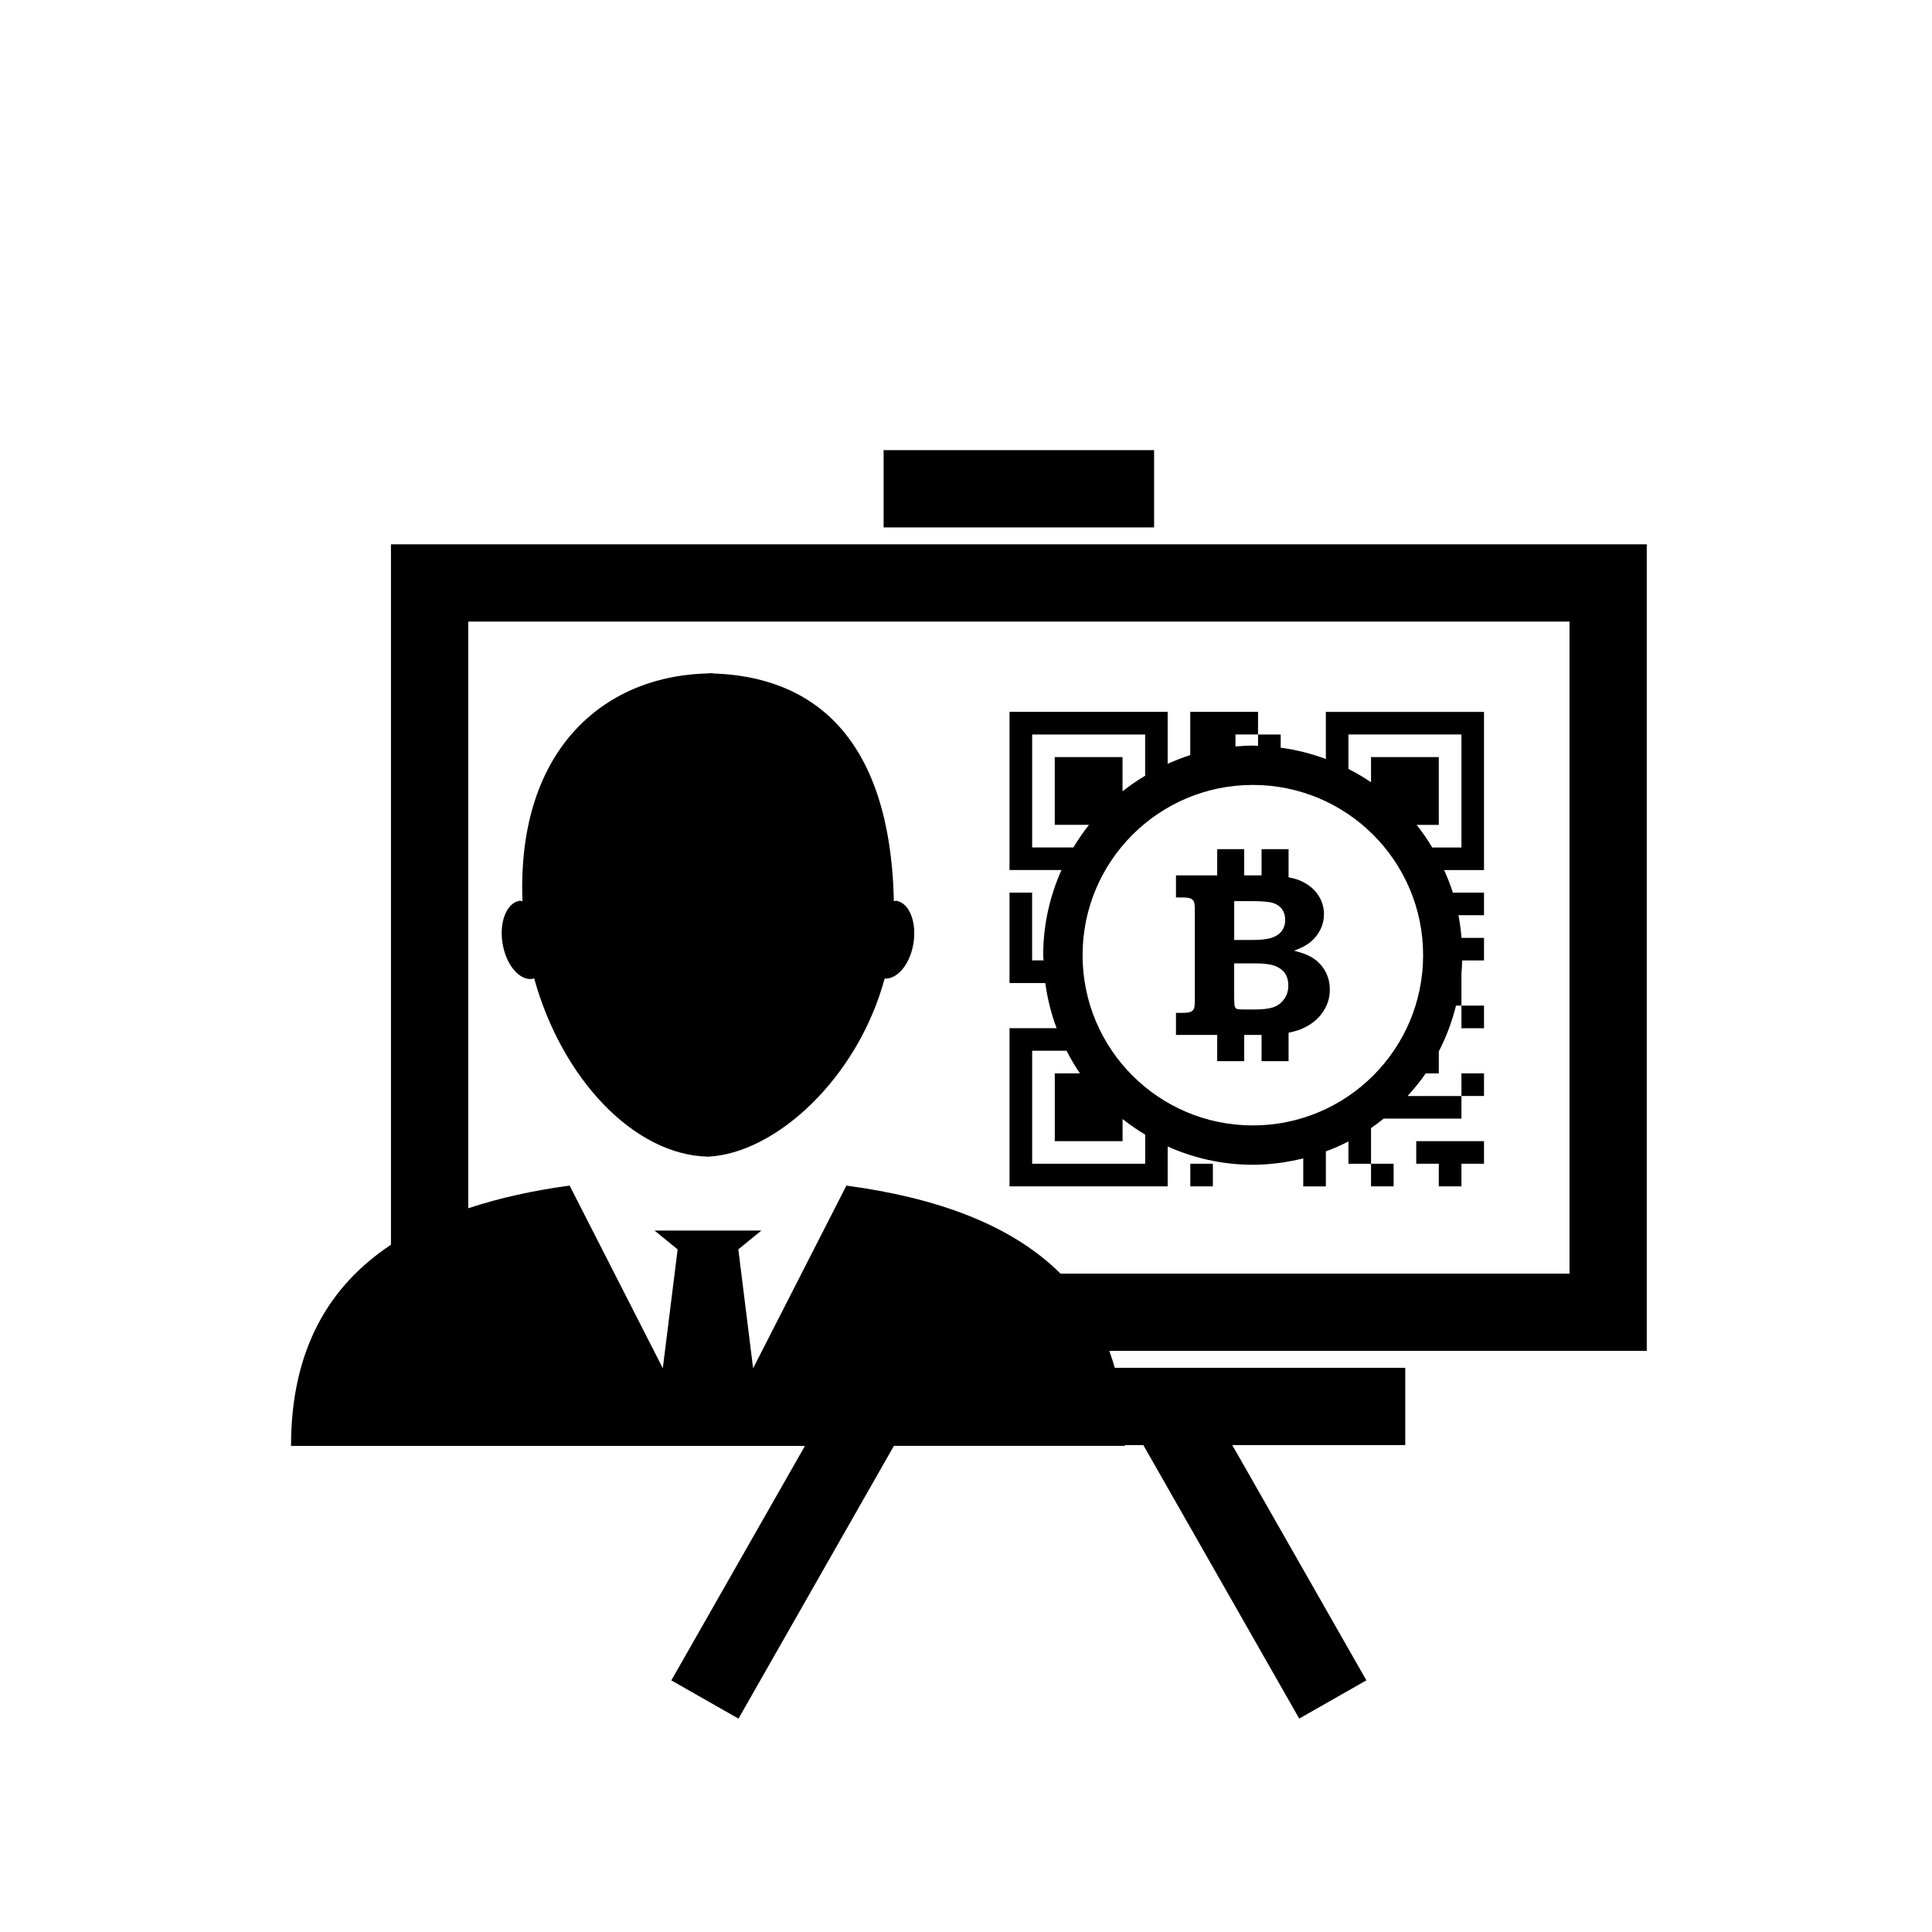 <?xml version="1.0" encoding="utf-8"?>
<!-- Generator: Adobe Illustrator 16.0.0, SVG Export Plug-In . SVG Version: 6.00 Build 0)  -->
<!DOCTYPE svg PUBLIC "-//W3C//DTD SVG 1.1//EN" "http://www.w3.org/Graphics/SVG/1.1/DTD/svg11.dtd">
<svg version="1.1" id="Layer_1" xmlns="http://www.w3.org/2000/svg" xmlns:xlink="http://www.w3.org/1999/xlink" x="0px" y="0px"
	 width="50px" height="50px" viewBox="174.5 244.5 50 50" enable-background="new 174.5 244.5 50 50" xml:space="preserve">
<path d="M208.432,269.267c-0.102-0.061-0.25-0.114-0.443-0.164c0.179-0.062,0.325-0.138,0.435-0.231s0.194-0.203,0.253-0.325
	c0.058-0.122,0.087-0.252,0.087-0.389c0-0.187-0.055-0.358-0.165-0.516c-0.11-0.156-0.268-0.277-0.474-0.361
	c-0.08-0.032-0.174-0.057-0.277-0.077v-0.728h-0.699v0.679h-0.449v-0.679h-0.699v0.679h-1.067v0.571h0.163
	c0.108,0,0.183,0.011,0.221,0.029c0.038,0.02,0.065,0.047,0.081,0.08c0.016,0.034,0.023,0.113,0.023,0.234v2.304
	c0,0.12-0.008,0.198-0.023,0.231c-0.016,0.036-0.043,0.063-0.081,0.081s-0.112,0.028-0.221,0.028h-0.163v0.571h1.067v0.679h0.699
	v-0.679h0.397c0.018,0,0.034,0,0.052,0v0.679h0.699v-0.737c0.118-0.023,0.221-0.052,0.31-0.087c0.241-0.097,0.428-0.237,0.559-0.422
	c0.134-0.184,0.199-0.387,0.199-0.605c0-0.183-0.044-0.35-0.131-0.498C208.697,269.465,208.579,269.349,208.432,269.267z
	 M206.441,267.821h0.453c0.265,0,0.448,0.016,0.551,0.048s0.182,0.088,0.236,0.164c0.054,0.078,0.08,0.17,0.08,0.279
	c0,0.104-0.028,0.196-0.086,0.277c-0.057,0.078-0.142,0.139-0.256,0.178c-0.114,0.04-0.288,0.06-0.525,0.06h-0.453V267.821z
	 M207.721,270.373c-0.08,0.103-0.179,0.17-0.294,0.203c-0.115,0.032-0.261,0.049-0.436,0.049h-0.302
	c-0.101,0-0.161-0.007-0.185-0.017c-0.021-0.011-0.039-0.03-0.048-0.058c-0.008-0.021-0.014-0.096-0.016-0.223v-0.895h0.535
	c0.234,0,0.408,0.022,0.523,0.066c0.113,0.044,0.199,0.107,0.256,0.191c0.058,0.086,0.087,0.188,0.087,0.312
	C207.843,270.146,207.802,270.271,207.721,270.373z M212.322,271.11v-0.585h0.584v0.585H212.322z M205.305,274.618h0.584v0.585
	h-0.584V274.618z M211.152,274.033h1.754v0.585h-0.584v0.585h-0.586v-0.585h-0.584V274.033z M212.906,262.924h-4.093v1.219
	c-0.372-0.139-0.763-0.238-1.169-0.293v-0.341h-0.586v0.294c-0.046-0.001-0.09-0.007-0.136-0.007c-0.151,0-0.3,0.011-0.448,0.022
	v-0.31h0.584v-0.585h-1.754v1.119c-0.201,0.063-0.395,0.141-0.585,0.225v-1.344h-4.093v4.093h1.345
	c-0.302,0.674-0.473,1.419-0.473,2.203c0,0.046,0.006,0.09,0.007,0.136h-0.294v-1.754h-0.585v2.34h0.926
	c0.055,0.406,0.154,0.797,0.293,1.169h-1.219v4.093h4.093v-1.032c0.674,0.302,1.418,0.473,2.203,0.473
	c0.451,0,0.887-0.062,1.306-0.165v0.725h0.585v-0.906c0.2-0.075,0.396-0.159,0.584-0.257v0.578h0.585v-0.924
	c0.112-0.077,0.221-0.16,0.327-0.245h2.013v-0.585h-1.395c0.169-0.185,0.328-0.378,0.47-0.585h0.339v-0.57
	c0.193-0.371,0.342-0.769,0.445-1.184h0.141v-0.824c0.01-0.114,0.015-0.229,0.018-0.346h0.566v-0.584h-0.582
	c-0.017-0.198-0.042-0.395-0.079-0.586h0.661v-0.584H212.1c-0.063-0.201-0.141-0.395-0.226-0.585h1.032V262.924z M206.923,273.626
	c-2.434,0-4.406-1.973-4.406-4.406s1.973-4.406,4.406-4.406s4.407,1.973,4.407,4.406S209.356,273.626,206.923,273.626z
	 M201.212,266.433v-2.924h2.924v1.066c-0.204,0.123-0.399,0.257-0.585,0.404v-0.886h-1.754v1.754h0.886
	c-0.147,0.186-0.281,0.381-0.404,0.585H201.212z M204.136,274.618h-2.924v-2.924h0.891c0.104,0.202,0.218,0.398,0.346,0.585h-0.651
	v1.754h1.754v-0.573c0.186,0.147,0.381,0.281,0.585,0.404V274.618z M212.322,266.433h-0.755c-0.123-0.204-0.257-0.399-0.404-0.585
	h0.573v-1.754h-1.754v0.651c-0.187-0.128-0.383-0.242-0.585-0.346v-0.891h2.925V266.433z M212.906,272.864h-0.584v-0.585h0.584
	V272.864z M209.982,275.203v-0.585h0.585v0.585H209.982z M192.99,261.92c-0.028,0-0.054,0.007-0.081,0.007
	c-0.082-0.002-0.162-0.008-0.245-0.007H192.99z M192.79,274.438c0.011,0,0.021-0.003,0.031-0.003c0.016,0,0.028,0.003,0.043,0.003
	H192.79z M197.395,269.825c-0.709,2.605-2.838,4.531-4.573,4.609c-1.902-0.041-3.776-2.001-4.5-4.62
	c-0.013,0.004-0.021,0.016-0.032,0.018c-0.339,0.057-0.689-0.35-0.782-0.906c-0.096-0.559,0.102-1.057,0.439-1.115
	c0.024-0.004,0.049,0.012,0.074,0.013c-0.15-4.036,2.23-5.885,4.889-5.896c2.578,0.065,4.626,1.585,4.724,5.895
	c0.021,0,0.042-0.014,0.064-0.011c0.338,0.059,0.534,0.557,0.44,1.115C198.048,269.461,197.721,269.846,197.395,269.825z
	 M217.118,279.462v-20.875h-32.5v18.127c-1.61,1.068-2.586,2.721-2.586,5.206h13.3l-3.458,6.068l1.738,0.99l4.022-7.059h5.978
	c0-0.007-0.001-0.014-0.001-0.021h0.478l4.035,7.079l1.738-0.99l-3.471-6.089h4.477v-2h-7.518c-0.042-0.15-0.09-0.296-0.141-0.438
	H217.118z M193.989,279.899l-0.381-3.065l0.597-0.488h-1.445h-1.321l0.598,0.488l-0.382,3.065h-0.007l-2.406-4.716
	c-0.942,0.127-1.82,0.32-2.623,0.587v-15.184h28.5v16.875h-13.173c-1.287-1.28-3.232-1.968-5.541-2.278l-2.408,4.716H193.989z
	 M204.368,258.149h-7v-2h7V258.149z"/>
</svg>
